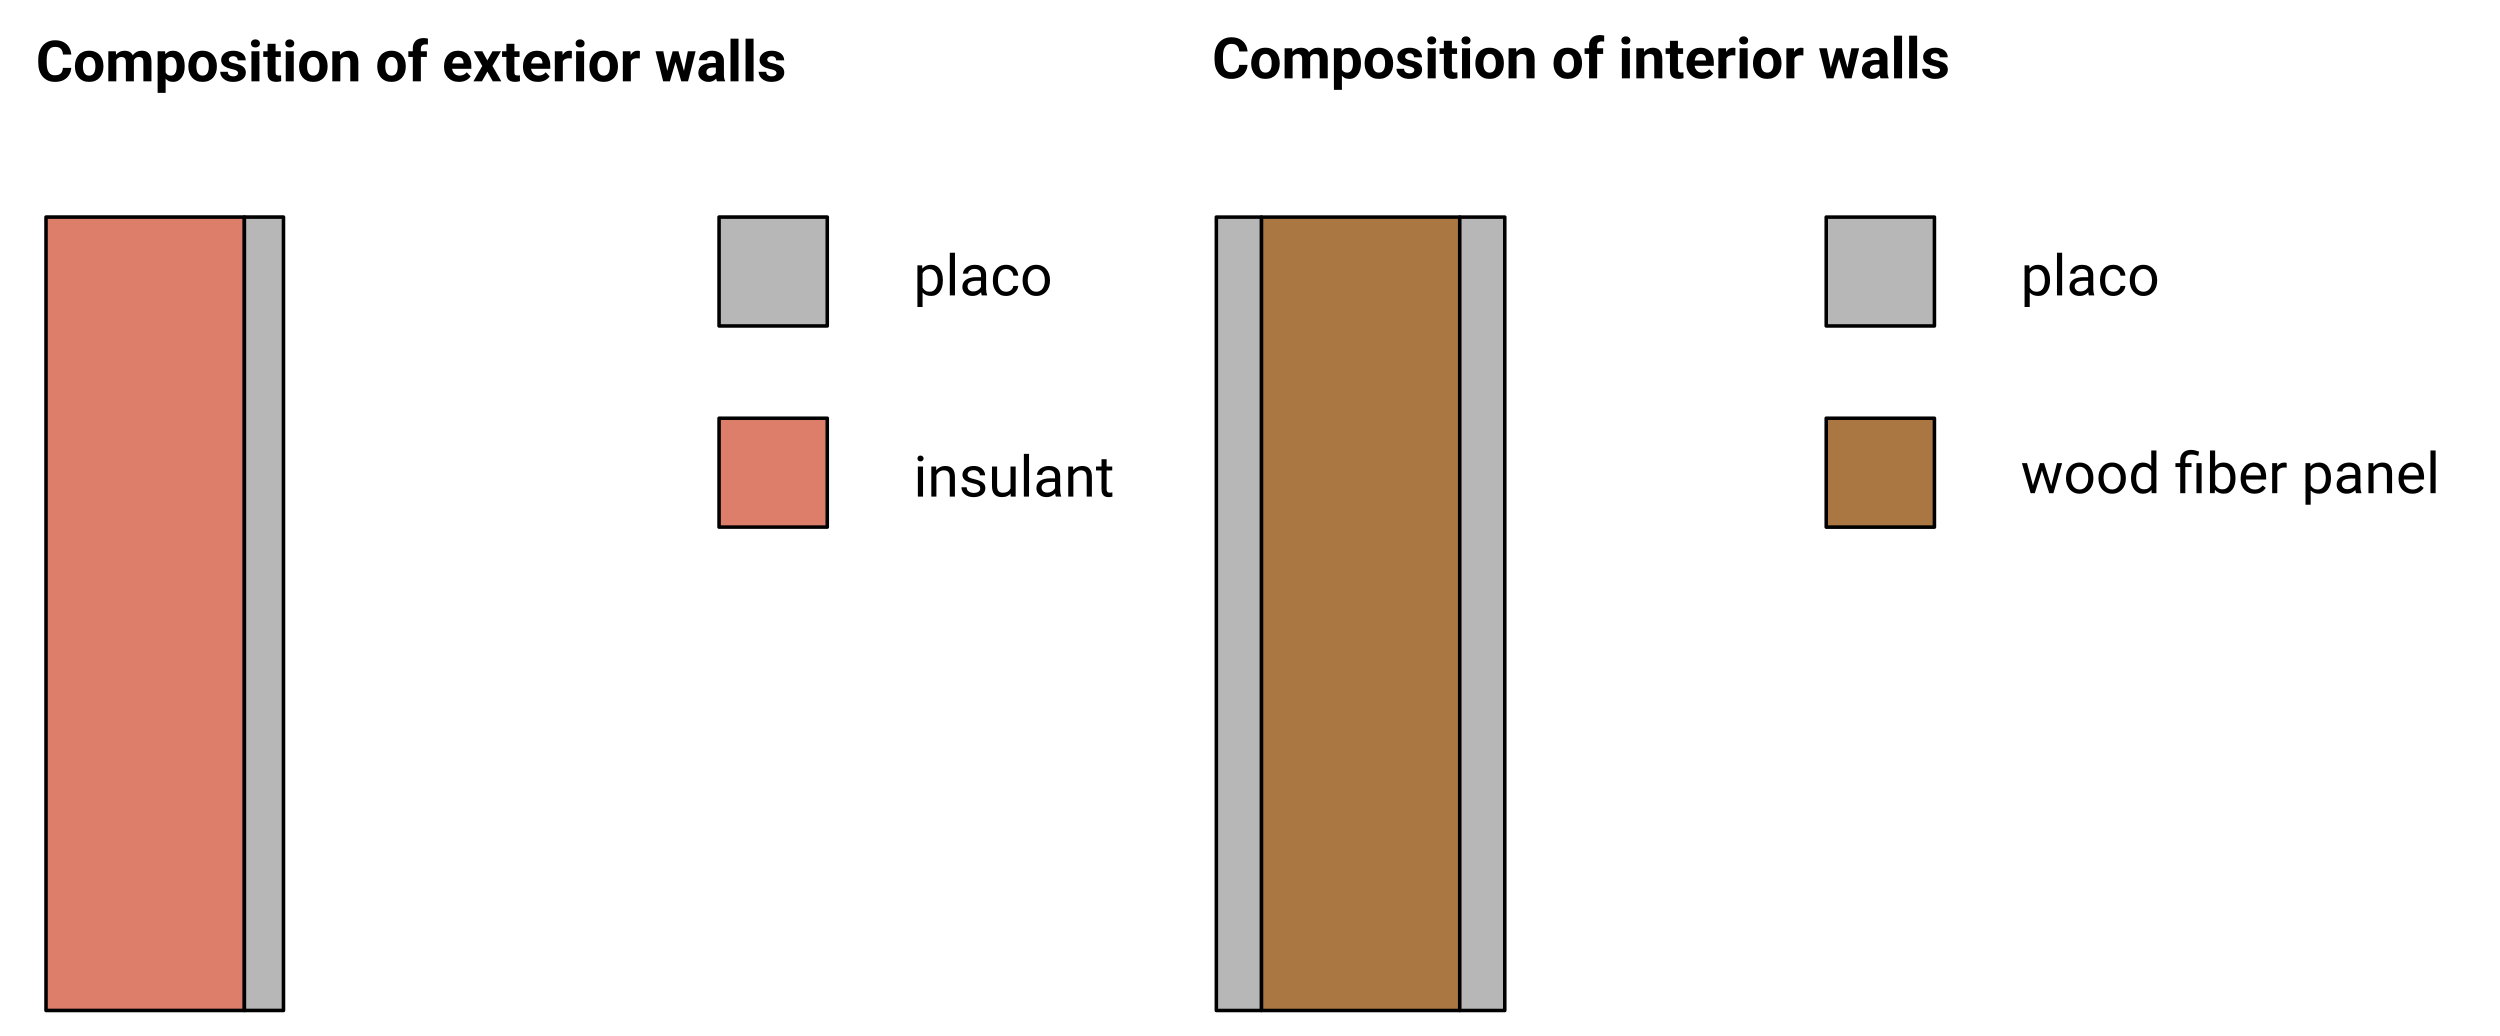 <svg version="1.1" viewBox="0.0 0.0 702.942 291.176" fill="none" stroke="none" stroke-linecap="square" stroke-miterlimit="10" xmlns:xlink="http://www.w3.org/1999/xlink" xmlns="http://www.w3.org/2000/svg"><clipPath id="p.0"><path d="m0 0l702.942 0l0 291.176l-702.942 0l0 -291.176z" clip-rule="nonzero"/></clipPath><g clip-path="url(#p.0)"><path fill="#000000" fill-opacity="0.0" d="m0 0l702.942 0l0 291.176l-702.942 0z" fill-rule="evenodd"/><path fill="#aa7742" d="m354.667 61.037l55.78 0l0 223.087l-55.78 0z" fill-rule="evenodd"/><path stroke="#000000" stroke-width="1.0" stroke-linejoin="round" stroke-linecap="butt" d="m354.667 61.037l55.78 0l0 223.087l-55.78 0z" fill-rule="evenodd"/><path fill="#b7b7b7" d="m342.008 61.037l12.661 0l0 223.087l-12.661 0z" fill-rule="evenodd"/><path stroke="#000000" stroke-width="1.0" stroke-linejoin="round" stroke-linecap="butt" d="m342.008 61.037l12.661 0l0 223.087l-12.661 0z" fill-rule="evenodd"/><path fill="#b7b7b7" d="m410.446 61.037l12.661 0l0 223.087l-12.661 0z" fill-rule="evenodd"/><path stroke="#000000" stroke-width="1.0" stroke-linejoin="round" stroke-linecap="butt" d="m410.446 61.037l12.661 0l0 223.087l-12.661 0z" fill-rule="evenodd"/><path fill="#b7b7b7" d="m513.491 61.037l30.425 0l0 30.614l-30.425 0z" fill-rule="evenodd"/><path stroke="#000000" stroke-width="1.0" stroke-linejoin="round" stroke-linecap="butt" d="m513.491 61.037l30.425 0l0 30.614l-30.425 0z" fill-rule="evenodd"/><path fill="#aa7742" d="m513.491 117.601l30.425 0l0 30.614l-30.425 0z" fill-rule="evenodd"/><path stroke="#000000" stroke-width="1.0" stroke-linejoin="round" stroke-linecap="butt" d="m513.491 117.601l30.425 0l0 30.614l-30.425 0z" fill-rule="evenodd"/><path fill="#000000" fill-opacity="0.0" d="m559.168 117.601l174.079 0l0 30.614l-174.079 0z" fill-rule="evenodd"/><path fill="#000000" d="m571.418 137.168l2.172 -6.953l0.953 0l-0.188 1.375l-2.219 7.078l-0.922 0l0.203 -1.5zm-1.469 -6.953l1.859 7.031l0.125 1.422l-0.969 0l-2.453 -8.453l1.438 0zm6.672 6.969l1.766 -6.969l1.438 0l-2.453 8.453l-0.969 0l0.219 -1.484zm-1.875 -6.969l2.125 6.828l0.25 1.625l-0.922 0l-2.281 -7.094l-0.188 -1.359l1.016 0zm6.164 4.312l0 -0.172q0 -0.922 0.266 -1.703q0.266 -0.781 0.766 -1.359q0.5 -0.594 1.203 -0.906q0.719 -0.328 1.609 -0.328q0.891 0 1.594 0.328q0.719 0.312 1.219 0.906q0.516 0.578 0.781 1.359q0.266 0.781 0.266 1.703l0 0.172q0 0.922 -0.266 1.703q-0.266 0.781 -0.781 1.359q-0.5 0.578 -1.203 0.906q-0.703 0.328 -1.594 0.328q-0.891 0 -1.609 -0.328q-0.703 -0.328 -1.219 -0.906q-0.5 -0.578 -0.766 -1.359q-0.266 -0.781 -0.266 -1.703zm1.453 -0.172l0 0.172q0 0.641 0.141 1.203q0.156 0.547 0.453 0.984q0.297 0.422 0.75 0.672q0.453 0.25 1.062 0.25q0.594 0 1.031 -0.25q0.453 -0.25 0.75 -0.672q0.297 -0.438 0.453 -0.984q0.156 -0.562 0.156 -1.203l0 -0.172q0 -0.625 -0.156 -1.188q-0.156 -0.562 -0.453 -0.984q-0.297 -0.438 -0.75 -0.688q-0.453 -0.25 -1.047 -0.25q-0.594 0 -1.047 0.25q-0.453 0.25 -0.75 0.688q-0.297 0.422 -0.453 0.984q-0.141 0.562 -0.141 1.188zm7.672 0.172l0 -0.172q0 -0.922 0.266 -1.703q0.266 -0.781 0.766 -1.359q0.5 -0.594 1.203 -0.906q0.719 -0.328 1.609 -0.328q0.891 0 1.594 0.328q0.719 0.312 1.219 0.906q0.516 0.578 0.781 1.359q0.266 0.781 0.266 1.703l0 0.172q0 0.922 -0.266 1.703q-0.266 0.781 -0.781 1.359q-0.5 0.578 -1.203 0.906q-0.703 0.328 -1.594 0.328q-0.891 0 -1.609 -0.328q-0.703 -0.328 -1.219 -0.906q-0.5 -0.578 -0.766 -1.359q-0.266 -0.781 -0.266 -1.703zm1.453 -0.172l0 0.172q0 0.641 0.141 1.203q0.156 0.547 0.453 0.984q0.297 0.422 0.75 0.672q0.453 0.25 1.062 0.25q0.594 0 1.031 -0.25q0.453 -0.25 0.75 -0.672q0.297 -0.438 0.453 -0.984q0.156 -0.562 0.156 -1.203l0 -0.172q0 -0.625 -0.156 -1.188q-0.156 -0.562 -0.453 -0.984q-0.297 -0.438 -0.75 -0.688q-0.453 -0.25 -1.047 -0.25q-0.594 0 -1.047 0.25q-0.453 0.25 -0.75 0.688q-0.297 0.422 -0.453 0.984q-0.141 0.562 -0.141 1.188zm13.391 2.672l0 -10.359l1.453 0l0 12.0l-1.328 0l-0.125 -1.641zm-5.688 -2.5l0 -0.156q0 -0.969 0.234 -1.766q0.234 -0.797 0.672 -1.359q0.453 -0.578 1.062 -0.875q0.609 -0.312 1.375 -0.312q0.797 0 1.391 0.281q0.594 0.266 1.016 0.797q0.422 0.531 0.656 1.281q0.25 0.734 0.344 1.672l0 0.719q-0.094 0.922 -0.344 1.672q-0.234 0.734 -0.656 1.266q-0.422 0.516 -1.031 0.797q-0.594 0.281 -1.391 0.281q-0.75 0 -1.359 -0.312q-0.609 -0.328 -1.062 -0.906q-0.438 -0.578 -0.672 -1.359q-0.234 -0.797 -0.234 -1.719zm1.453 -0.156l0 0.156q0 0.641 0.125 1.203q0.125 0.547 0.391 0.969q0.281 0.422 0.703 0.656q0.422 0.234 1.016 0.234q0.719 0 1.172 -0.297q0.469 -0.312 0.75 -0.812q0.281 -0.5 0.438 -1.078l0 -1.891q-0.094 -0.422 -0.266 -0.828q-0.172 -0.406 -0.453 -0.719q-0.281 -0.312 -0.688 -0.5q-0.391 -0.188 -0.938 -0.188q-0.594 0 -1.031 0.25q-0.422 0.234 -0.703 0.672q-0.266 0.422 -0.391 0.984q-0.125 0.547 -0.125 1.188zm13.82 4.297l-1.438 0l0 -9.188q0 -0.969 0.375 -1.625q0.375 -0.672 1.062 -1.016q0.703 -0.344 1.656 -0.344q0.562 0 1.094 0.141q0.547 0.141 1.109 0.344l-0.234 1.219q-0.359 -0.141 -0.844 -0.266q-0.469 -0.141 -1.031 -0.141q-0.922 0 -1.344 0.422q-0.406 0.422 -0.406 1.266l0 9.188zm1.734 -8.453l0 1.109l-4.516 0l0 -1.109l4.516 0zm2.844 0l0 8.453l-1.453 0l0 -8.453l1.453 0zm2.352 -3.547l1.453 0l0 10.359l-0.125 1.641l-1.328 0l0 -12.0zm7.172 7.703l0 0.156q0 0.922 -0.219 1.719q-0.219 0.781 -0.641 1.359q-0.422 0.578 -1.031 0.906q-0.609 0.312 -1.406 0.312q-0.797 0 -1.406 -0.281q-0.609 -0.281 -1.031 -0.797q-0.406 -0.531 -0.656 -1.266q-0.234 -0.75 -0.328 -1.672l0 -0.719q0.094 -0.938 0.328 -1.672q0.25 -0.75 0.656 -1.281q0.422 -0.531 1.016 -0.797q0.609 -0.281 1.406 -0.281q0.797 0 1.406 0.312q0.625 0.297 1.047 0.875q0.422 0.562 0.641 1.359q0.219 0.797 0.219 1.766zm-1.453 0.156l0 -0.156q0 -0.641 -0.125 -1.188q-0.109 -0.562 -0.375 -0.984q-0.25 -0.438 -0.672 -0.672q-0.422 -0.25 -1.047 -0.25q-0.547 0 -0.953 0.188q-0.391 0.188 -0.672 0.5q-0.281 0.312 -0.469 0.719q-0.172 0.406 -0.25 0.828l0 1.891q0.125 0.547 0.406 1.047q0.281 0.5 0.766 0.828q0.484 0.312 1.188 0.312q0.594 0 1.0 -0.234q0.422 -0.234 0.688 -0.656q0.266 -0.422 0.391 -0.969q0.125 -0.562 0.125 -1.203zm6.781 4.297q-0.875 0 -1.594 -0.297q-0.719 -0.312 -1.234 -0.859q-0.5 -0.547 -0.781 -1.297q-0.266 -0.75 -0.266 -1.641l0 -0.328q0 -1.031 0.297 -1.828q0.312 -0.812 0.828 -1.375q0.531 -0.562 1.188 -0.844q0.672 -0.297 1.375 -0.297q0.906 0 1.562 0.312q0.672 0.312 1.094 0.875q0.422 0.547 0.625 1.312q0.203 0.75 0.203 1.641l0 0.641l-6.312 0l0 -1.172l4.859 0l0 -0.109q-0.031 -0.562 -0.234 -1.094q-0.188 -0.531 -0.625 -0.875q-0.422 -0.344 -1.172 -0.344q-0.484 0 -0.906 0.203q-0.406 0.203 -0.703 0.609q-0.297 0.406 -0.469 1.0q-0.156 0.578 -0.156 1.344l0 0.328q0 0.609 0.156 1.141q0.172 0.516 0.5 0.922q0.328 0.391 0.781 0.625q0.469 0.219 1.062 0.219q0.766 0 1.297 -0.312q0.531 -0.312 0.938 -0.828l0.875 0.688q-0.281 0.422 -0.703 0.797q-0.422 0.375 -1.031 0.609q-0.609 0.234 -1.453 0.234zm6.422 -7.281l0 7.125l-1.438 0l0 -8.453l1.406 0l0.031 1.328zm2.641 -1.375l0 1.344q-0.188 -0.047 -0.344 -0.047q-0.156 -0.016 -0.359 -0.016q-0.5 0 -0.891 0.156q-0.375 0.156 -0.641 0.438q-0.266 0.281 -0.422 0.672q-0.156 0.375 -0.203 0.844l-0.406 0.234q0 -0.766 0.156 -1.438q0.156 -0.672 0.469 -1.188q0.328 -0.531 0.812 -0.812q0.5 -0.297 1.188 -0.297q0.156 0 0.359 0.031q0.203 0.031 0.281 0.078zm6.75 1.672l0 10.078l-1.453 0l0 -11.703l1.328 0l0.125 1.625zm5.703 2.531l0 0.156q0 0.922 -0.219 1.719q-0.219 0.781 -0.641 1.359q-0.422 0.578 -1.031 0.906q-0.609 0.312 -1.391 0.312q-0.812 0 -1.438 -0.266q-0.609 -0.266 -1.047 -0.766q-0.422 -0.516 -0.672 -1.219q-0.25 -0.719 -0.344 -1.609l0 -0.875q0.094 -0.938 0.344 -1.672q0.266 -0.75 0.688 -1.281q0.422 -0.531 1.031 -0.797q0.609 -0.281 1.406 -0.281q0.797 0 1.406 0.312q0.625 0.297 1.047 0.875q0.422 0.562 0.641 1.359q0.219 0.797 0.219 1.766zm-1.453 0.156l0 -0.156q0 -0.641 -0.141 -1.188q-0.125 -0.562 -0.406 -0.984q-0.281 -0.438 -0.719 -0.672q-0.422 -0.25 -1.016 -0.25q-0.547 0 -0.953 0.188q-0.391 0.188 -0.672 0.5q-0.281 0.312 -0.469 0.719q-0.172 0.406 -0.25 0.828l0 2.031q0.156 0.547 0.438 1.031q0.281 0.469 0.75 0.766q0.469 0.297 1.172 0.297q0.594 0 1.016 -0.25q0.422 -0.25 0.703 -0.672q0.281 -0.438 0.406 -0.984q0.141 -0.562 0.141 -1.203zm8.281 2.688l0 -4.344q0 -0.5 -0.203 -0.875q-0.203 -0.375 -0.609 -0.578q-0.391 -0.203 -0.969 -0.203q-0.547 0 -0.969 0.188q-0.406 0.188 -0.641 0.5q-0.219 0.297 -0.219 0.656l-1.453 0q0 -0.453 0.234 -0.891q0.234 -0.453 0.672 -0.812q0.453 -0.375 1.062 -0.578q0.625 -0.219 1.391 -0.219q0.922 0 1.625 0.312q0.719 0.312 1.109 0.938q0.406 0.625 0.406 1.578l0 3.938q0 0.422 0.078 0.906q0.078 0.469 0.219 0.812l0 0.125l-1.5 0q-0.109 -0.25 -0.172 -0.672q-0.062 -0.422 -0.062 -0.781zm0.25 -3.672l0.016 1.016l-1.469 0q-0.609 0 -1.094 0.094q-0.484 0.094 -0.812 0.297q-0.328 0.188 -0.5 0.484q-0.172 0.297 -0.172 0.688q0 0.391 0.172 0.719q0.188 0.328 0.547 0.531q0.359 0.188 0.891 0.188q0.672 0 1.172 -0.281q0.516 -0.281 0.812 -0.688q0.297 -0.406 0.328 -0.797l0.609 0.703q-0.047 0.328 -0.297 0.734q-0.234 0.391 -0.641 0.75q-0.406 0.359 -0.953 0.609q-0.547 0.234 -1.234 0.234q-0.859 0 -1.516 -0.328q-0.641 -0.344 -1.0 -0.906q-0.344 -0.578 -0.344 -1.281q0 -0.672 0.266 -1.188q0.266 -0.531 0.766 -0.875q0.5 -0.344 1.203 -0.516q0.703 -0.188 1.562 -0.188l1.688 0zm4.906 -1.531l0 6.656l-1.438 0l0 -8.453l1.359 0l0.078 1.797zm-0.344 2.109l-0.594 -0.031q0 -0.859 0.25 -1.594q0.25 -0.75 0.703 -1.297q0.453 -0.547 1.078 -0.844q0.641 -0.297 1.406 -0.297q0.625 0 1.125 0.172q0.5 0.156 0.844 0.531q0.359 0.359 0.547 0.953q0.188 0.578 0.188 1.406l0 5.547l-1.453 0l0 -5.562q0 -0.656 -0.203 -1.062q-0.188 -0.406 -0.562 -0.578q-0.375 -0.188 -0.922 -0.188q-0.531 0 -0.984 0.234q-0.438 0.219 -0.75 0.625q-0.312 0.391 -0.5 0.906q-0.172 0.5 -0.172 1.078zm11.242 4.703q-0.875 0 -1.594 -0.297q-0.719 -0.312 -1.234 -0.859q-0.5 -0.547 -0.781 -1.297q-0.266 -0.75 -0.266 -1.641l0 -0.328q0 -1.031 0.297 -1.828q0.312 -0.812 0.828 -1.375q0.531 -0.562 1.188 -0.844q0.672 -0.297 1.375 -0.297q0.906 0 1.562 0.312q0.672 0.312 1.094 0.875q0.422 0.547 0.625 1.312q0.203 0.75 0.203 1.641l0 0.641l-6.312 0l0 -1.172l4.859 0l0 -0.109q-0.031 -0.562 -0.234 -1.094q-0.188 -0.531 -0.625 -0.875q-0.422 -0.344 -1.172 -0.344q-0.484 0 -0.906 0.203q-0.406 0.203 -0.703 0.609q-0.297 0.406 -0.469 1.0q-0.156 0.578 -0.156 1.344l0 0.328q0 0.609 0.156 1.141q0.172 0.516 0.5 0.922q0.328 0.391 0.781 0.625q0.469 0.219 1.062 0.219q0.766 0 1.297 -0.312q0.531 -0.312 0.938 -0.828l0.875 0.688q-0.281 0.422 -0.703 0.797q-0.422 0.375 -1.031 0.609q-0.609 0.234 -1.453 0.234zm6.547 -12.156l0 12.0l-1.453 0l0 -12.0l1.453 0z" fill-rule="nonzero"/><path fill="#000000" fill-opacity="0.0" d="m559.168 61.037l64.22 0l0 30.614l-64.22 0z" fill-rule="evenodd"/><path fill="#000000" d="m570.715 76.236l0 10.078l-1.453 0l0 -11.703l1.328 0l0.125 1.625zm5.703 2.531l0 0.156q0 0.922 -0.219 1.719q-0.219 0.781 -0.641 1.359q-0.422 0.578 -1.031 0.906q-0.609 0.312 -1.391 0.312q-0.812 0 -1.438 -0.266q-0.609 -0.266 -1.047 -0.766q-0.422 -0.516 -0.672 -1.219q-0.25 -0.719 -0.344 -1.609l0 -0.875q0.094 -0.938 0.344 -1.672q0.266 -0.75 0.688 -1.281q0.422 -0.531 1.031 -0.797q0.609 -0.281 1.406 -0.281q0.797 0 1.406 0.312q0.625 0.297 1.047 0.875q0.422 0.562 0.641 1.359q0.219 0.797 0.219 1.766zm-1.453 0.156l0 -0.156q0 -0.641 -0.141 -1.188q-0.125 -0.562 -0.406 -0.984q-0.281 -0.438 -0.719 -0.672q-0.422 -0.25 -1.016 -0.25q-0.547 0 -0.953 0.188q-0.391 0.188 -0.672 0.5q-0.281 0.312 -0.469 0.719q-0.172 0.406 -0.25 0.828l0 2.031q0.156 0.547 0.438 1.031q0.281 0.469 0.75 0.766q0.469 0.297 1.172 0.297q0.594 0 1.016 -0.25q0.422 -0.25 0.703 -0.672q0.281 -0.438 0.406 -0.984q0.141 -0.562 0.141 -1.203zm4.859 -7.859l0 12.0l-1.453 0l0 -12.0l1.453 0zm7.312 10.547l0 -4.344q0 -0.5 -0.203 -0.875q-0.203 -0.375 -0.609 -0.578q-0.391 -0.203 -0.969 -0.203q-0.547 0 -0.969 0.188q-0.406 0.188 -0.641 0.5q-0.219 0.297 -0.219 0.656l-1.453 0q0 -0.453 0.234 -0.891q0.234 -0.453 0.672 -0.812q0.453 -0.375 1.062 -0.578q0.625 -0.219 1.391 -0.219q0.922 0 1.625 0.312q0.719 0.312 1.109 0.938q0.406 0.625 0.406 1.578l0 3.938q0 0.422 0.078 0.906q0.078 0.469 0.219 0.812l0 0.125l-1.5 0q-0.109 -0.25 -0.172 -0.672q-0.062 -0.422 -0.062 -0.781zm0.25 -3.672l0.016 1.016l-1.469 0q-0.609 0 -1.094 0.094q-0.484 0.094 -0.812 0.297q-0.328 0.188 -0.5 0.484q-0.172 0.297 -0.172 0.688q0 0.391 0.172 0.719q0.188 0.328 0.547 0.531q0.359 0.188 0.891 0.188q0.672 0 1.172 -0.281q0.516 -0.281 0.812 -0.688q0.297 -0.406 0.328 -0.797l0.609 0.703q-0.047 0.328 -0.297 0.734q-0.234 0.391 -0.641 0.75q-0.406 0.359 -0.953 0.609q-0.547 0.234 -1.234 0.234q-0.859 0 -1.516 -0.328q-0.641 -0.344 -1.0 -0.906q-0.344 -0.578 -0.344 -1.281q0 -0.672 0.266 -1.188q0.266 -0.531 0.766 -0.875q0.5 -0.344 1.203 -0.516q0.703 -0.188 1.562 -0.188l1.688 0zm6.844 4.094q0.516 0 0.953 -0.203q0.438 -0.219 0.719 -0.594q0.281 -0.375 0.328 -0.844l1.375 0q-0.047 0.75 -0.516 1.391q-0.453 0.641 -1.203 1.047q-0.75 0.391 -1.656 0.391q-0.953 0 -1.656 -0.328q-0.703 -0.344 -1.172 -0.922q-0.469 -0.594 -0.703 -1.359q-0.219 -0.766 -0.219 -1.609l0 -0.328q0 -0.859 0.219 -1.609q0.234 -0.766 0.703 -1.344q0.469 -0.594 1.172 -0.922q0.703 -0.344 1.656 -0.344q1.0 0 1.734 0.406q0.75 0.391 1.172 1.094q0.422 0.688 0.469 1.562l-1.375 0q-0.047 -0.531 -0.297 -0.953q-0.25 -0.422 -0.688 -0.672q-0.438 -0.25 -1.016 -0.25q-0.656 0 -1.109 0.266q-0.453 0.25 -0.719 0.703q-0.25 0.438 -0.375 0.969q-0.109 0.531 -0.109 1.094l0 0.328q0 0.547 0.109 1.094q0.109 0.531 0.375 0.969q0.266 0.438 0.703 0.703q0.453 0.266 1.125 0.266zm4.609 -3.109l0 -0.172q0 -0.922 0.266 -1.703q0.266 -0.781 0.766 -1.359q0.5 -0.594 1.203 -0.906q0.719 -0.328 1.609 -0.328q0.891 0 1.594 0.328q0.719 0.312 1.219 0.906q0.516 0.578 0.781 1.359q0.266 0.781 0.266 1.703l0 0.172q0 0.922 -0.266 1.703q-0.266 0.781 -0.781 1.359q-0.5 0.578 -1.203 0.906q-0.703 0.328 -1.594 0.328q-0.891 0 -1.609 -0.328q-0.703 -0.328 -1.219 -0.906q-0.5 -0.578 -0.766 -1.359q-0.266 -0.781 -0.266 -1.703zm1.453 -0.172l0 0.172q0 0.641 0.141 1.203q0.156 0.547 0.453 0.984q0.297 0.422 0.75 0.672q0.453 0.25 1.062 0.25q0.594 0 1.031 -0.25q0.453 -0.25 0.75 -0.672q0.297 -0.438 0.453 -0.984q0.156 -0.562 0.156 -1.203l0 -0.172q0 -0.625 -0.156 -1.188q-0.156 -0.562 -0.453 -0.984q-0.297 -0.438 -0.75 -0.688q-0.453 -0.25 -1.047 -0.25q-0.594 0 -1.047 0.25q-0.453 0.25 -0.75 0.688q-0.297 0.422 -0.453 0.984q-0.141 0.562 -0.141 1.188z" fill-rule="nonzero"/><path fill="#000000" fill-opacity="0.0" d="m331.824 0l306.772 0l0 30.614l-306.772 0z" fill-rule="evenodd"/><path fill="#000000" d="m348.434 18.246l2.344 0q-0.078 1.156 -0.641 2.047q-0.547 0.891 -1.547 1.391q-1.0 0.5 -2.391 0.5q-1.094 0 -1.969 -0.375q-0.859 -0.391 -1.484 -1.094q-0.609 -0.719 -0.938 -1.719q-0.312 -1.016 -0.312 -2.266l0 -0.781q0 -1.25 0.328 -2.266q0.344 -1.016 0.953 -1.719q0.625 -0.719 1.484 -1.094q0.875 -0.391 1.953 -0.391q1.422 0 2.391 0.516q0.984 0.516 1.531 1.422q0.547 0.906 0.656 2.062l-2.344 0q-0.047 -0.688 -0.281 -1.156q-0.234 -0.484 -0.703 -0.734q-0.469 -0.25 -1.25 -0.25q-0.594 0 -1.031 0.219q-0.438 0.219 -0.734 0.672q-0.297 0.438 -0.438 1.125q-0.141 0.672 -0.141 1.578l0 0.797q0 0.891 0.125 1.562q0.141 0.656 0.406 1.125q0.281 0.453 0.719 0.688q0.453 0.219 1.078 0.219q0.734 0 1.203 -0.234q0.484 -0.234 0.734 -0.688q0.25 -0.469 0.297 -1.156zm3.375 -0.359l0 -0.172q0 -0.922 0.266 -1.703q0.266 -0.797 0.766 -1.375q0.516 -0.578 1.25 -0.891q0.75 -0.328 1.719 -0.328q0.953 0 1.703 0.328q0.75 0.312 1.266 0.891q0.516 0.578 0.781 1.375q0.266 0.781 0.266 1.703l0 0.172q0 0.922 -0.266 1.703q-0.266 0.781 -0.781 1.375q-0.516 0.578 -1.266 0.906q-0.734 0.312 -1.688 0.312q-0.969 0 -1.719 -0.312q-0.734 -0.328 -1.25 -0.906q-0.516 -0.594 -0.781 -1.375q-0.266 -0.781 -0.266 -1.703zm2.25 -0.172l0 0.172q0 0.531 0.094 1.0q0.094 0.453 0.297 0.797q0.219 0.344 0.547 0.547q0.344 0.188 0.828 0.188q0.469 0 0.797 -0.188q0.344 -0.203 0.547 -0.547q0.203 -0.344 0.297 -0.797q0.094 -0.469 0.094 -1.0l0 -0.172q0 -0.516 -0.094 -0.969q-0.094 -0.453 -0.312 -0.812q-0.203 -0.359 -0.547 -0.562q-0.328 -0.203 -0.797 -0.203q-0.484 0 -0.812 0.203q-0.328 0.203 -0.547 0.562q-0.203 0.359 -0.297 0.812q-0.094 0.453 -0.094 0.969zm9.391 -2.391l0 6.703l-2.25 0l0 -8.453l2.109 0l0.141 1.75zm-0.312 2.172l-0.625 0q0 -0.875 0.219 -1.625q0.219 -0.75 0.625 -1.297q0.422 -0.547 1.031 -0.844q0.625 -0.312 1.438 -0.312q0.562 0 1.031 0.172q0.469 0.156 0.812 0.516q0.344 0.359 0.531 0.922q0.188 0.562 0.188 1.359l0 5.641l-2.25 0l0 -5.391q0 -0.578 -0.156 -0.891q-0.156 -0.312 -0.453 -0.438q-0.281 -0.125 -0.672 -0.125q-0.438 0 -0.766 0.188q-0.328 0.172 -0.547 0.484q-0.203 0.312 -0.312 0.734q-0.094 0.422 -0.094 0.906zm5.031 -0.25l-0.797 0.094q0 -0.828 0.203 -1.531q0.203 -0.719 0.609 -1.25q0.422 -0.547 1.031 -0.844q0.609 -0.297 1.406 -0.297q0.609 0 1.109 0.172q0.5 0.172 0.844 0.562q0.359 0.375 0.547 0.984q0.203 0.609 0.203 1.484l0 5.406l-2.266 0l0 -5.406q0 -0.578 -0.156 -0.891q-0.141 -0.312 -0.438 -0.422q-0.281 -0.125 -0.672 -0.125q-0.406 0 -0.719 0.156q-0.297 0.156 -0.5 0.438q-0.203 0.281 -0.312 0.656q-0.094 0.375 -0.094 0.812zm9.141 -2.047l0 10.078l-2.25 0l0 -11.703l2.094 0l0.156 1.625zm5.359 2.5l0 0.172q0 0.922 -0.219 1.719q-0.219 0.781 -0.641 1.359q-0.406 0.578 -1.016 0.906q-0.609 0.328 -1.406 0.328q-0.781 0 -1.359 -0.312q-0.562 -0.312 -0.953 -0.875q-0.375 -0.578 -0.609 -1.328q-0.234 -0.75 -0.359 -1.609l0 -0.422q0.125 -0.922 0.359 -1.688q0.234 -0.781 0.609 -1.344q0.391 -0.562 0.953 -0.875q0.578 -0.312 1.344 -0.312q0.797 0 1.406 0.312q0.625 0.297 1.031 0.875q0.422 0.562 0.641 1.359q0.219 0.781 0.219 1.734zm-2.25 0.172l0 -0.172q0 -0.531 -0.094 -0.984q-0.094 -0.469 -0.297 -0.812q-0.188 -0.344 -0.5 -0.531q-0.297 -0.188 -0.734 -0.188q-0.469 0 -0.797 0.156q-0.312 0.141 -0.516 0.422q-0.203 0.281 -0.312 0.672q-0.094 0.391 -0.125 0.875l0 1.094q0.047 0.578 0.219 1.031q0.188 0.453 0.562 0.719q0.375 0.266 0.984 0.266q0.438 0 0.734 -0.188q0.312 -0.203 0.5 -0.547q0.203 -0.359 0.281 -0.812q0.094 -0.469 0.094 -1.0zm3.281 0.016l0 -0.172q0 -0.922 0.266 -1.703q0.266 -0.797 0.766 -1.375q0.516 -0.578 1.25 -0.891q0.75 -0.328 1.719 -0.328q0.953 0 1.703 0.328q0.75 0.312 1.266 0.891q0.516 0.578 0.781 1.375q0.266 0.781 0.266 1.703l0 0.172q0 0.922 -0.266 1.703q-0.266 0.781 -0.781 1.375q-0.516 0.578 -1.266 0.906q-0.734 0.312 -1.688 0.312q-0.969 0 -1.719 -0.312q-0.734 -0.328 -1.25 -0.906q-0.516 -0.594 -0.781 -1.375q-0.266 -0.781 -0.266 -1.703zm2.25 -0.172l0 0.172q0 0.531 0.094 1.0q0.094 0.453 0.297 0.797q0.219 0.344 0.547 0.547q0.344 0.188 0.828 0.188q0.469 0 0.797 -0.188q0.344 -0.203 0.547 -0.547q0.203 -0.344 0.297 -0.797q0.094 -0.469 0.094 -1.0l0 -0.172q0 -0.516 -0.094 -0.969q-0.094 -0.453 -0.312 -0.812q-0.203 -0.359 -0.547 -0.562q-0.328 -0.203 -0.797 -0.203q-0.484 0 -0.812 0.203q-0.328 0.203 -0.547 0.562q-0.203 0.359 -0.297 0.812q-0.094 0.453 -0.094 0.969zm11.719 1.969q0 -0.234 -0.141 -0.422q-0.141 -0.203 -0.531 -0.375q-0.375 -0.172 -1.078 -0.312q-0.641 -0.141 -1.203 -0.344q-0.547 -0.219 -0.953 -0.516q-0.391 -0.312 -0.625 -0.734q-0.219 -0.422 -0.219 -0.953q0 -0.531 0.219 -1.0q0.234 -0.469 0.672 -0.828q0.438 -0.375 1.062 -0.578q0.625 -0.203 1.422 -0.203q1.094 0 1.891 0.359q0.797 0.344 1.219 0.953q0.422 0.609 0.422 1.391l-2.25 0q0 -0.328 -0.141 -0.578q-0.125 -0.266 -0.422 -0.422q-0.281 -0.156 -0.734 -0.156q-0.375 0 -0.656 0.141q-0.266 0.125 -0.406 0.344q-0.141 0.203 -0.141 0.469q0 0.188 0.078 0.344q0.078 0.156 0.266 0.281q0.188 0.125 0.484 0.234q0.312 0.094 0.75 0.188q0.922 0.188 1.641 0.484q0.719 0.297 1.141 0.812q0.422 0.516 0.422 1.344q0 0.562 -0.25 1.031q-0.25 0.469 -0.719 0.812q-0.469 0.344 -1.125 0.547q-0.656 0.188 -1.469 0.188q-1.172 0 -2.0 -0.422q-0.812 -0.422 -1.234 -1.078q-0.406 -0.656 -0.406 -1.344l2.125 0q0.016 0.469 0.234 0.75q0.234 0.281 0.578 0.406q0.344 0.125 0.75 0.125q0.438 0 0.719 -0.125q0.297 -0.125 0.453 -0.328q0.156 -0.203 0.156 -0.484zm6.016 -6.109l0 8.453l-2.25 0l0 -8.453l2.25 0zm-2.391 -2.203q0 -0.5 0.344 -0.812q0.344 -0.328 0.922 -0.328q0.562 0 0.906 0.328q0.359 0.312 0.359 0.812q0 0.484 -0.359 0.812q-0.344 0.312 -0.906 0.312q-0.578 0 -0.922 -0.312q-0.344 -0.328 -0.344 -0.812zm8.391 2.203l0 1.594l-4.922 0l0 -1.594l4.922 0zm-3.703 -2.094l2.25 0l0 8.0q0 0.359 0.094 0.562q0.109 0.188 0.297 0.266q0.203 0.078 0.5 0.078q0.203 0 0.375 -0.016q0.172 -0.031 0.281 -0.047l0.016 1.656q-0.297 0.094 -0.641 0.141q-0.328 0.062 -0.734 0.062q-0.734 0 -1.297 -0.25q-0.547 -0.25 -0.844 -0.797q-0.297 -0.547 -0.297 -1.438l0 -8.219zm7.352 2.094l0 8.453l-2.25 0l0 -8.453l2.25 0zm-2.391 -2.203q0 -0.5 0.344 -0.812q0.344 -0.328 0.922 -0.328q0.562 0 0.906 0.328q0.359 0.312 0.359 0.812q0 0.484 -0.359 0.812q-0.344 0.312 -0.906 0.312q-0.578 0 -0.922 -0.312q-0.344 -0.328 -0.344 -0.812zm3.891 6.516l0 -0.172q0 -0.922 0.266 -1.703q0.266 -0.797 0.766 -1.375q0.516 -0.578 1.25 -0.891q0.75 -0.328 1.719 -0.328q0.953 0 1.703 0.328q0.75 0.312 1.266 0.891q0.516 0.578 0.781 1.375q0.266 0.781 0.266 1.703l0 0.172q0 0.922 -0.266 1.703q-0.266 0.781 -0.781 1.375q-0.516 0.578 -1.266 0.906q-0.734 0.312 -1.688 0.312q-0.969 0 -1.719 -0.312q-0.734 -0.328 -1.25 -0.906q-0.516 -0.594 -0.781 -1.375q-0.266 -0.781 -0.266 -1.703zm2.25 -0.172l0 0.172q0 0.531 0.094 1.0q0.094 0.453 0.297 0.797q0.219 0.344 0.547 0.547q0.344 0.188 0.828 0.188q0.469 0 0.797 -0.188q0.344 -0.203 0.547 -0.547q0.203 -0.344 0.297 -0.797q0.094 -0.469 0.094 -1.0l0 -0.172q0 -0.516 -0.094 -0.969q-0.094 -0.453 -0.312 -0.812q-0.203 -0.359 -0.547 -0.562q-0.328 -0.203 -0.797 -0.203q-0.484 0 -0.812 0.203q-0.328 0.203 -0.547 0.562q-0.203 0.359 -0.297 0.812q-0.094 0.453 -0.094 0.969zm9.344 -2.344l0 6.656l-2.25 0l0 -8.453l2.109 0l0.141 1.797zm-0.328 2.125l-0.609 0q0 -0.938 0.234 -1.688q0.25 -0.75 0.688 -1.281q0.438 -0.547 1.047 -0.828q0.609 -0.281 1.359 -0.281q0.594 0 1.078 0.172q0.5 0.172 0.844 0.547q0.359 0.375 0.547 1.0q0.203 0.609 0.203 1.5l0 5.391l-2.266 0l0 -5.406q0 -0.562 -0.156 -0.875q-0.156 -0.312 -0.469 -0.438q-0.297 -0.125 -0.734 -0.125q-0.453 0 -0.781 0.188q-0.328 0.172 -0.547 0.484q-0.219 0.312 -0.328 0.734q-0.109 0.422 -0.109 0.906zm10.711 0.391l0 -0.172q0 -0.922 0.266 -1.703q0.266 -0.797 0.766 -1.375q0.516 -0.578 1.25 -0.891q0.75 -0.328 1.719 -0.328q0.953 0 1.703 0.328q0.75 0.312 1.266 0.891q0.516 0.578 0.781 1.375q0.266 0.781 0.266 1.703l0 0.172q0 0.922 -0.266 1.703q-0.266 0.781 -0.781 1.375q-0.516 0.578 -1.266 0.906q-0.734 0.312 -1.688 0.312q-0.969 0 -1.719 -0.312q-0.734 -0.328 -1.25 -0.906q-0.516 -0.594 -0.781 -1.375q-0.266 -0.781 -0.266 -1.703zm2.25 -0.172l0 0.172q0 0.531 0.094 1.0q0.094 0.453 0.297 0.797q0.219 0.344 0.547 0.547q0.344 0.188 0.828 0.188q0.469 0 0.797 -0.188q0.344 -0.203 0.547 -0.547q0.203 -0.344 0.297 -0.797q0.094 -0.469 0.094 -1.0l0 -0.172q0 -0.516 -0.094 -0.969q-0.094 -0.453 -0.312 -0.812q-0.203 -0.359 -0.547 -0.562q-0.328 -0.203 -0.797 -0.203q-0.484 0 -0.812 0.203q-0.328 0.203 -0.547 0.562q-0.203 0.359 -0.297 0.812q-0.094 0.453 -0.094 0.969zm10.016 4.312l-2.266 0l0 -9.203q0 -0.969 0.375 -1.625q0.375 -0.656 1.062 -1.0q0.703 -0.344 1.656 -0.344q0.312 0 0.594 0.047q0.297 0.047 0.562 0.109l-0.016 1.688q-0.156 -0.031 -0.328 -0.047q-0.156 -0.016 -0.375 -0.016q-0.406 0 -0.688 0.141q-0.281 0.125 -0.438 0.391q-0.141 0.266 -0.141 0.656l0 9.203zm1.688 -8.453l0 1.594l-5.219 0l0 -1.594l5.219 0zm7.516 0l0 8.453l-2.25 0l0 -8.453l2.25 0zm-2.391 -2.203q0 -0.5 0.344 -0.812q0.344 -0.328 0.922 -0.328q0.562 0 0.906 0.328q0.359 0.312 0.359 0.812q0 0.484 -0.359 0.812q-0.344 0.312 -0.906 0.312q-0.578 0 -0.922 -0.312q-0.344 -0.328 -0.344 -0.812zm6.453 4.0l0 6.656l-2.25 0l0 -8.453l2.109 0l0.141 1.797zm-0.328 2.125l-0.609 0q0 -0.938 0.234 -1.688q0.25 -0.75 0.688 -1.281q0.438 -0.547 1.047 -0.828q0.609 -0.281 1.359 -0.281q0.594 0 1.078 0.172q0.5 0.172 0.844 0.547q0.359 0.375 0.547 1.0q0.203 0.609 0.203 1.5l0 5.391l-2.266 0l0 -5.406q0 -0.562 -0.156 -0.875q-0.156 -0.312 -0.469 -0.438q-0.297 -0.125 -0.734 -0.125q-0.453 0 -0.781 0.188q-0.328 0.172 -0.547 0.484q-0.219 0.312 -0.328 0.734q-0.109 0.422 -0.109 0.906zm11.234 -3.922l0 1.594l-4.922 0l0 -1.594l4.922 0zm-3.703 -2.094l2.25 0l0 8.0q0 0.359 0.094 0.562q0.109 0.188 0.297 0.266q0.203 0.078 0.5 0.078q0.203 0 0.375 -0.016q0.172 -0.031 0.281 -0.047l0.016 1.656q-0.297 0.094 -0.641 0.141q-0.328 0.062 -0.734 0.062q-0.734 0 -1.297 -0.25q-0.547 -0.25 -0.844 -0.797q-0.297 -0.547 -0.297 -1.438l0 -8.219zm8.867 10.703q-0.984 0 -1.766 -0.312q-0.781 -0.328 -1.328 -0.891q-0.531 -0.562 -0.828 -1.297q-0.281 -0.75 -0.281 -1.594l0 -0.312q0 -0.969 0.266 -1.766q0.281 -0.797 0.781 -1.375q0.516 -0.594 1.25 -0.906q0.734 -0.312 1.656 -0.312q0.906 0 1.594 0.297q0.703 0.297 1.172 0.844q0.469 0.547 0.703 1.312q0.25 0.75 0.25 1.688l0 0.938l-6.719 0l0 -1.5l4.516 0l0 -0.172q0 -0.469 -0.172 -0.844q-0.172 -0.375 -0.516 -0.594q-0.328 -0.219 -0.844 -0.219q-0.453 0 -0.781 0.203q-0.312 0.188 -0.516 0.547q-0.188 0.344 -0.297 0.828q-0.094 0.469 -0.094 1.031l0 0.312q0 0.5 0.141 0.938q0.156 0.422 0.422 0.734q0.266 0.312 0.656 0.484q0.391 0.172 0.875 0.172q0.609 0 1.141 -0.234q0.531 -0.234 0.906 -0.719l1.094 1.188q-0.266 0.375 -0.719 0.734q-0.453 0.344 -1.094 0.578q-0.641 0.219 -1.469 0.219zm7.0 -6.766l0 6.609l-2.25 0l0 -8.453l2.125 0l0.125 1.844zm2.547 -1.906l-0.031 2.094q-0.172 -0.031 -0.406 -0.047q-0.219 -0.016 -0.406 -0.016q-0.484 0 -0.828 0.125q-0.344 0.109 -0.578 0.344q-0.234 0.234 -0.344 0.578q-0.109 0.328 -0.125 0.766l-0.453 -0.141q0 -0.828 0.156 -1.516q0.172 -0.688 0.484 -1.203q0.312 -0.516 0.766 -0.797q0.469 -0.281 1.062 -0.281q0.188 0 0.375 0.031q0.203 0.016 0.328 0.062zm3.438 0.062l0 8.453l-2.25 0l0 -8.453l2.25 0zm-2.391 -2.203q0 -0.5 0.344 -0.812q0.344 -0.328 0.922 -0.328q0.562 0 0.906 0.328q0.359 0.312 0.359 0.812q0 0.484 -0.359 0.812q-0.344 0.312 -0.906 0.312q-0.578 0 -0.922 -0.312q-0.344 -0.328 -0.344 -0.812zm3.891 6.516l0 -0.172q0 -0.922 0.266 -1.703q0.266 -0.797 0.766 -1.375q0.516 -0.578 1.25 -0.891q0.75 -0.328 1.719 -0.328q0.953 0 1.703 0.328q0.75 0.312 1.266 0.891q0.516 0.578 0.781 1.375q0.266 0.781 0.266 1.703l0 0.172q0 0.922 -0.266 1.703q-0.266 0.781 -0.781 1.375q-0.516 0.578 -1.266 0.906q-0.734 0.312 -1.688 0.312q-0.969 0 -1.719 -0.312q-0.734 -0.328 -1.25 -0.906q-0.516 -0.594 -0.781 -1.375q-0.266 -0.781 -0.266 -1.703zm2.25 -0.172l0 0.172q0 0.531 0.094 1.0q0.094 0.453 0.297 0.797q0.219 0.344 0.547 0.547q0.344 0.188 0.828 0.188q0.469 0 0.797 -0.188q0.344 -0.203 0.547 -0.547q0.203 -0.344 0.297 -0.797q0.094 -0.469 0.094 -1.0l0 -0.172q0 -0.516 -0.094 -0.969q-0.094 -0.453 -0.312 -0.812q-0.203 -0.359 -0.547 -0.562q-0.328 -0.203 -0.797 -0.203q-0.484 0 -0.812 0.203q-0.328 0.203 -0.547 0.562q-0.203 0.359 -0.297 0.812q-0.094 0.453 -0.094 0.969zm9.391 -2.297l0 6.609l-2.25 0l0 -8.453l2.125 0l0.125 1.844zm2.547 -1.906l-0.031 2.094q-0.172 -0.031 -0.406 -0.047q-0.219 -0.016 -0.406 -0.016q-0.484 0 -0.828 0.125q-0.344 0.109 -0.578 0.344q-0.234 0.234 -0.344 0.578q-0.109 0.328 -0.125 0.766l-0.453 -0.141q0 -0.828 0.156 -1.516q0.172 -0.688 0.484 -1.203q0.312 -0.516 0.766 -0.797q0.469 -0.281 1.062 -0.281q0.188 0 0.375 0.031q0.203 0.016 0.328 0.062zm7.461 6.328l1.75 -6.266l1.438 0l-0.469 2.453l-1.75 6.0l-1.203 0l0.234 -2.188zm-0.891 -6.266l1.25 6.25l0.125 2.203l-1.406 0l-2.141 -8.453l2.172 0zm5.688 6.156l1.219 -6.156l2.188 0l-2.141 8.453l-1.406 0l0.141 -2.297zm-1.422 -6.156l1.75 6.219l0.25 2.234l-1.203 0l-1.766 -5.984l-0.438 -2.469l1.406 0zm10.516 6.547l0 -3.766q0 -0.406 -0.141 -0.703q-0.125 -0.297 -0.406 -0.453q-0.266 -0.172 -0.703 -0.172q-0.375 0 -0.656 0.141q-0.266 0.125 -0.422 0.359q-0.141 0.234 -0.141 0.562l-2.25 0q0 -0.547 0.25 -1.031q0.25 -0.484 0.719 -0.844q0.484 -0.375 1.141 -0.578q0.656 -0.219 1.484 -0.219q0.984 0 1.75 0.328q0.766 0.328 1.203 0.984q0.438 0.656 0.438 1.641l0 3.609q0 0.703 0.078 1.141q0.094 0.438 0.266 0.766l0 0.141l-2.281 0q-0.156 -0.344 -0.25 -0.859q-0.078 -0.531 -0.078 -1.047zm0.297 -3.25l0.016 1.281l-1.25 0q-0.453 0 -0.781 0.109q-0.328 0.094 -0.547 0.281q-0.203 0.172 -0.297 0.422q-0.094 0.234 -0.094 0.531q0 0.281 0.125 0.516q0.141 0.234 0.391 0.359q0.25 0.125 0.578 0.125q0.516 0 0.891 -0.203q0.375 -0.203 0.578 -0.5q0.203 -0.297 0.219 -0.562l0.594 0.953q-0.125 0.328 -0.344 0.672q-0.219 0.344 -0.547 0.641q-0.328 0.297 -0.797 0.5q-0.453 0.188 -1.078 0.188q-0.812 0 -1.469 -0.328q-0.641 -0.328 -1.031 -0.891q-0.375 -0.578 -0.375 -1.312q0 -0.672 0.25 -1.188q0.25 -0.516 0.734 -0.859q0.5 -0.359 1.234 -0.547q0.734 -0.188 1.703 -0.188l1.297 0zm6.078 -6.844l0 12.0l-2.25 0l0 -12.0l2.25 0zm4.234 0l0 12.0l-2.25 0l0 -12.0l2.25 0zm6.438 9.656q0 -0.234 -0.141 -0.422q-0.141 -0.203 -0.531 -0.375q-0.375 -0.172 -1.078 -0.312q-0.641 -0.141 -1.203 -0.344q-0.547 -0.219 -0.953 -0.516q-0.391 -0.312 -0.625 -0.734q-0.219 -0.422 -0.219 -0.953q0 -0.531 0.219 -1.0q0.234 -0.469 0.672 -0.828q0.438 -0.375 1.062 -0.578q0.625 -0.203 1.422 -0.203q1.094 0 1.891 0.359q0.797 0.344 1.219 0.953q0.422 0.609 0.422 1.391l-2.25 0q0 -0.328 -0.141 -0.578q-0.125 -0.266 -0.422 -0.422q-0.281 -0.156 -0.734 -0.156q-0.375 0 -0.656 0.141q-0.266 0.125 -0.406 0.344q-0.141 0.203 -0.141 0.469q0 0.188 0.078 0.344q0.078 0.156 0.266 0.281q0.188 0.125 0.484 0.234q0.312 0.094 0.75 0.188q0.922 0.188 1.641 0.484q0.719 0.297 1.141 0.812q0.422 0.516 0.422 1.344q0 0.562 -0.25 1.031q-0.25 0.469 -0.719 0.812q-0.469 0.344 -1.125 0.547q-0.656 0.188 -1.469 0.188q-1.172 0 -2.0 -0.422q-0.812 -0.422 -1.234 -1.078q-0.406 -0.656 -0.406 -1.344l2.125 0q0.016 0.469 0.234 0.75q0.234 0.281 0.578 0.406q0.344 0.125 0.75 0.125q0.438 0 0.719 -0.125q0.297 -0.125 0.453 -0.328q0.156 -0.203 0.156 -0.484z" fill-rule="nonzero"/><path fill="#dd7e6b" d="m12.937 61.035l55.78 0l0 223.087l-55.78 0z" fill-rule="evenodd"/><path stroke="#000000" stroke-width="1.0" stroke-linejoin="round" stroke-linecap="butt" d="m12.937 61.035l55.78 0l0 223.087l-55.78 0z" fill-rule="evenodd"/><path fill="#b7b7b7" d="m68.717 61.035l10.992 0l0 223.087l-10.992 0z" fill-rule="evenodd"/><path stroke="#000000" stroke-width="1.0" stroke-linejoin="round" stroke-linecap="butt" d="m68.717 61.035l10.992 0l0 223.087l-10.992 0z" fill-rule="evenodd"/><path fill="#b7b7b7" d="m202.184 61.035l30.425 0l0 30.614l-30.425 0z" fill-rule="evenodd"/><path stroke="#000000" stroke-width="1.0" stroke-linejoin="round" stroke-linecap="butt" d="m202.184 61.035l30.425 0l0 30.614l-30.425 0z" fill-rule="evenodd"/><path fill="#dd7e6b" d="m202.184 117.6l30.425 0l0 30.614l-30.425 0z" fill-rule="evenodd"/><path stroke="#000000" stroke-width="1.0" stroke-linejoin="round" stroke-linecap="butt" d="m202.184 117.6l30.425 0l0 30.614l-30.425 0z" fill-rule="evenodd"/><path fill="#000000" fill-opacity="0.0" d="m247.861 117.6l80.283 0l0 30.614l-80.283 0z" fill-rule="evenodd"/><path fill="#000000" d="m259.533 131.174l0 8.453l-1.453 0l0 -8.453l1.453 0zm-1.562 -2.25q0 -0.344 0.219 -0.578q0.219 -0.25 0.641 -0.25q0.406 0 0.625 0.25q0.234 0.234 0.234 0.578q0 0.344 -0.234 0.578q-0.219 0.234 -0.625 0.234q-0.422 0 -0.641 -0.234q-0.219 -0.234 -0.219 -0.578zm5.328 4.047l0 6.656l-1.438 0l0 -8.453l1.359 0l0.078 1.797zm-0.344 2.109l-0.594 -0.031q0 -0.859 0.25 -1.594q0.25 -0.75 0.703 -1.297q0.453 -0.547 1.078 -0.844q0.641 -0.297 1.406 -0.297q0.625 0 1.125 0.172q0.5 0.156 0.844 0.531q0.359 0.359 0.547 0.953q0.188 0.578 0.188 1.406l0 5.547l-1.453 0l0 -5.562q0 -0.656 -0.203 -1.062q-0.188 -0.406 -0.562 -0.578q-0.375 -0.188 -0.922 -0.188q-0.531 0 -0.984 0.234q-0.438 0.219 -0.75 0.625q-0.312 0.391 -0.5 0.906q-0.172 0.5 -0.172 1.078zm12.664 2.297q0 -0.312 -0.141 -0.578q-0.141 -0.266 -0.562 -0.484q-0.406 -0.234 -1.25 -0.391q-0.703 -0.156 -1.266 -0.359q-0.562 -0.203 -0.969 -0.484q-0.391 -0.297 -0.609 -0.688q-0.203 -0.391 -0.203 -0.906q0 -0.5 0.219 -0.938q0.234 -0.453 0.641 -0.797q0.406 -0.344 0.984 -0.531q0.578 -0.203 1.297 -0.203q1.016 0 1.734 0.359q0.719 0.359 1.094 0.953q0.391 0.594 0.391 1.328l-1.453 0q0 -0.359 -0.203 -0.688q-0.203 -0.328 -0.609 -0.547q-0.391 -0.219 -0.953 -0.219q-0.609 0 -0.984 0.188q-0.359 0.172 -0.531 0.453q-0.172 0.281 -0.172 0.594q0 0.234 0.078 0.422q0.094 0.188 0.297 0.344q0.219 0.141 0.594 0.281q0.391 0.125 0.984 0.266q1.031 0.234 1.703 0.562q0.672 0.328 1.0 0.812q0.328 0.469 0.328 1.141q0 0.562 -0.234 1.031q-0.219 0.453 -0.656 0.781q-0.438 0.328 -1.031 0.516q-0.594 0.188 -1.344 0.188q-1.109 0 -1.891 -0.391q-0.766 -0.406 -1.172 -1.031q-0.391 -0.641 -0.391 -1.344l1.453 0q0.031 0.594 0.344 0.938q0.312 0.344 0.766 0.5q0.453 0.141 0.891 0.141q0.594 0 1.0 -0.156q0.406 -0.156 0.609 -0.422q0.219 -0.281 0.219 -0.641zm8.508 0.297l0 -6.5l1.453 0l0 8.453l-1.391 0l-0.062 -1.953zm0.266 -1.781l0.609 -0.016q0 0.844 -0.188 1.562q-0.172 0.703 -0.562 1.234q-0.391 0.516 -1.031 0.812q-0.625 0.297 -1.531 0.297q-0.609 0 -1.125 -0.172q-0.516 -0.188 -0.891 -0.562q-0.359 -0.375 -0.562 -0.969q-0.188 -0.609 -0.188 -1.453l0 -5.453l1.438 0l0 5.469q0 0.562 0.125 0.938q0.141 0.375 0.359 0.594q0.219 0.203 0.5 0.297q0.281 0.078 0.578 0.078q0.922 0 1.453 -0.344q0.547 -0.359 0.781 -0.969q0.234 -0.609 0.234 -1.344zm4.945 -8.266l0 12l-1.453 0l0 -12l1.453 0zm7.312 10.547l0 -4.344q0 -0.5 -0.203 -0.875q-0.203 -0.375 -0.609 -0.578q-0.391 -0.203 -0.969 -0.203q-0.547 0 -0.969 0.188q-0.406 0.188 -0.641 0.5q-0.219 0.297 -0.219 0.656l-1.453 0q0 -0.453 0.234 -0.891q0.234 -0.453 0.672 -0.812q0.453 -0.375 1.062 -0.578q0.625 -0.219 1.391 -0.219q0.922 0 1.625 0.312q0.719 0.312 1.109 0.938q0.406 0.625 0.406 1.578l0 3.938q0 0.422 0.078 0.906q0.078 0.469 0.219 0.812l0 0.125l-1.5 0q-0.109 -0.25 -0.172 -0.672q-0.062 -0.422 -0.062 -0.781zm0.25 -3.672l0.016 1.016l-1.469 0q-0.609 0 -1.094 0.094q-0.484 0.094 -0.812 0.297q-0.328 0.188 -0.5 0.484q-0.172 0.297 -0.172 0.688q0 0.391 0.172 0.719q0.188 0.328 0.547 0.531q0.359 0.188 0.891 0.188q0.672 0 1.172 -0.281q0.516 -0.281 0.812 -0.688q0.297 -0.406 0.328 -0.797l0.609 0.703q-0.047 0.328 -0.297 0.734q-0.234 0.391 -0.641 0.75q-0.406 0.359 -0.953 0.609q-0.547 0.234 -1.234 0.234q-0.859 0 -1.516 -0.328q-0.641 -0.344 -1.0 -0.906q-0.344 -0.578 -0.344 -1.281q0 -0.672 0.266 -1.188q0.266 -0.531 0.766 -0.875q0.5 -0.344 1.203 -0.516q0.703 -0.188 1.562 -0.188l1.688 0zm4.906 -1.531l0 6.656l-1.438 0l0 -8.453l1.359 0l0.078 1.797zm-0.344 2.109l-0.594 -0.031q0 -0.859 0.25 -1.594q0.25 -0.75 0.703 -1.297q0.453 -0.547 1.078 -0.844q0.641 -0.297 1.406 -0.297q0.625 0 1.125 0.172q0.5 0.156 0.844 0.531q0.359 0.359 0.547 0.953q0.188 0.578 0.188 1.406l0 5.547l-1.453 0l0 -5.562q0 -0.656 -0.203 -1.062q-0.188 -0.406 -0.562 -0.578q-0.375 -0.188 -0.922 -0.188q-0.531 0 -0.984 0.234q-0.438 0.219 -0.75 0.625q-0.312 0.391 -0.5 0.906q-0.172 0.5 -0.172 1.078zm11.273 -3.906l0 1.109l-4.562 0l0 -1.109l4.562 0zm-3.016 -2.062l1.438 0l0 8.422q0 0.422 0.125 0.641q0.141 0.219 0.344 0.297q0.219 0.062 0.469 0.062q0.172 0 0.375 -0.031q0.203 -0.031 0.297 -0.062l0.016 1.188q-0.172 0.062 -0.453 0.109q-0.281 0.047 -0.672 0.047q-0.531 0 -0.984 -0.203q-0.438 -0.219 -0.703 -0.719q-0.25 -0.5 -0.25 -1.344l0 -8.406z" fill-rule="nonzero"/><path fill="#000000" fill-opacity="0.0" d="m247.861 61.035l64.22 0l0 30.614l-64.22 0z" fill-rule="evenodd"/><path fill="#000000" d="m259.408 76.234l0 10.078l-1.453 0l0 -11.703l1.328 0l0.125 1.625zm5.703 2.531l0 0.156q0 0.922 -0.219 1.719q-0.219 0.781 -0.641 1.359q-0.422 0.578 -1.031 0.906q-0.609 0.312 -1.391 0.312q-0.812 0 -1.438 -0.266q-0.609 -0.266 -1.047 -0.766q-0.422 -0.516 -0.672 -1.219q-0.25 -0.719 -0.344 -1.609l0 -0.875q0.094 -0.938 0.344 -1.672q0.266 -0.75 0.688 -1.281q0.422 -0.531 1.031 -0.797q0.609 -0.281 1.406 -0.281q0.797 0 1.406 0.312q0.625 0.297 1.047 0.875q0.422 0.562 0.641 1.359q0.219 0.797 0.219 1.766zm-1.453 0.156l0 -0.156q0 -0.641 -0.141 -1.188q-0.125 -0.562 -0.406 -0.984q-0.281 -0.438 -0.719 -0.672q-0.422 -0.25 -1.016 -0.25q-0.547 0 -0.953 0.188q-0.391 0.188 -0.672 0.5q-0.281 0.312 -0.469 0.719q-0.172 0.406 -0.25 0.828l0 2.031q0.156 0.547 0.438 1.031q0.281 0.469 0.75 0.766q0.469 0.297 1.172 0.297q0.594 0 1.016 -0.25q0.422 -0.25 0.703 -0.672q0.281 -0.438 0.406 -0.984q0.141 -0.562 0.141 -1.203zm4.859 -7.859l0 12.0l-1.453 0l0 -12.0l1.453 0zm7.312 10.547l0 -4.344q0 -0.5 -0.203 -0.875q-0.203 -0.375 -0.609 -0.578q-0.391 -0.203 -0.969 -0.203q-0.547 0 -0.969 0.188q-0.406 0.188 -0.641 0.5q-0.219 0.297 -0.219 0.656l-1.453 0q0 -0.453 0.234 -0.891q0.234 -0.453 0.672 -0.812q0.453 -0.375 1.062 -0.578q0.625 -0.219 1.391 -0.219q0.922 0 1.625 0.312q0.719 0.312 1.109 0.938q0.406 0.625 0.406 1.578l0 3.938q0 0.422 0.078 0.906q0.078 0.469 0.219 0.812l0 0.125l-1.5 0q-0.109 -0.25 -0.172 -0.672q-0.062 -0.422 -0.062 -0.781zm0.25 -3.672l0.016 1.016l-1.469 0q-0.609 0 -1.094 0.094q-0.484 0.094 -0.812 0.297q-0.328 0.188 -0.5 0.484q-0.172 0.297 -0.172 0.688q0 0.391 0.172 0.719q0.188 0.328 0.547 0.531q0.359 0.188 0.891 0.188q0.672 0 1.172 -0.281q0.516 -0.281 0.812 -0.688q0.297 -0.406 0.328 -0.797l0.609 0.703q-0.047 0.328 -0.297 0.734q-0.234 0.391 -0.641 0.75q-0.406 0.359 -0.953 0.609q-0.547 0.234 -1.234 0.234q-0.859 0 -1.516 -0.328q-0.641 -0.344 -1.0 -0.906q-0.344 -0.578 -0.344 -1.281q0 -0.672 0.266 -1.188q0.266 -0.531 0.766 -0.875q0.5 -0.344 1.203 -0.516q0.703 -0.188 1.562 -0.188l1.688 0zm6.844 4.094q0.516 0 0.953 -0.203q0.438 -0.219 0.719 -0.594q0.281 -0.375 0.328 -0.844l1.375 0q-0.047 0.75 -0.516 1.391q-0.453 0.641 -1.203 1.047q-0.75 0.391 -1.656 0.391q-0.953 0 -1.656 -0.328q-0.703 -0.344 -1.172 -0.922q-0.469 -0.594 -0.703 -1.359q-0.219 -0.766 -0.219 -1.609l0 -0.328q0 -0.859 0.219 -1.609q0.234 -0.766 0.703 -1.344q0.469 -0.594 1.172 -0.922q0.703 -0.344 1.656 -0.344q1.0 0 1.734 0.406q0.75 0.391 1.172 1.094q0.422 0.688 0.469 1.562l-1.375 0q-0.047 -0.531 -0.297 -0.953q-0.25 -0.422 -0.688 -0.672q-0.438 -0.25 -1.016 -0.25q-0.656 0 -1.109 0.266q-0.453 0.25 -0.719 0.703q-0.25 0.438 -0.375 0.969q-0.109 0.531 -0.109 1.094l0 0.328q0 0.547 0.109 1.094q0.109 0.531 0.375 0.969q0.266 0.438 0.703 0.703q0.453 0.266 1.125 0.266zm4.609 -3.109l0 -0.172q0 -0.922 0.266 -1.703q0.266 -0.781 0.766 -1.359q0.5 -0.594 1.203 -0.906q0.719 -0.328 1.609 -0.328q0.891 0 1.594 0.328q0.719 0.312 1.219 0.906q0.516 0.578 0.781 1.359q0.266 0.781 0.266 1.703l0 0.172q0 0.922 -0.266 1.703q-0.266 0.781 -0.781 1.359q-0.5 0.578 -1.203 0.906q-0.703 0.328 -1.594 0.328q-0.891 0 -1.609 -0.328q-0.703 -0.328 -1.219 -0.906q-0.5 -0.578 -0.766 -1.359q-0.266 -0.781 -0.266 -1.703zm1.453 -0.172l0 0.172q0 0.641 0.141 1.203q0.156 0.547 0.453 0.984q0.297 0.422 0.75 0.672q0.453 0.25 1.062 0.25q0.594 0 1.031 -0.25q0.453 -0.25 0.75 -0.672q0.297 -0.438 0.453 -0.984q0.156 -0.562 0.156 -1.203l0 -0.172q0 -0.625 -0.156 -1.188q-0.156 -0.562 -0.453 -0.984q-0.297 -0.438 -0.75 -0.688q-0.453 -0.25 -1.047 -0.25q-0.594 0 -1.047 0.25q-0.453 0.25 -0.75 0.688q-0.297 0.422 -0.453 0.984q-0.141 0.562 -0.141 1.188z" fill-rule="nonzero"/><path fill="#000000" fill-opacity="0.0" d="m1.084 0.844l306.772 0l0 30.614l-306.772 0z" fill-rule="evenodd"/><path fill="#000000" d="m17.693 19.09l2.344 0q-0.078 1.156 -0.641 2.047q-0.547 0.891 -1.547 1.391q-1.0 0.5 -2.391 0.5q-1.094 0 -1.969 -0.375q-0.859 -0.391 -1.484 -1.094q-0.609 -0.719 -0.938 -1.719q-0.312 -1.016 -0.312 -2.266l0 -0.781q0 -1.25 0.328 -2.266q0.344 -1.016 0.953 -1.719q0.625 -0.719 1.484 -1.094q0.875 -0.391 1.953 -0.391q1.422 0 2.391 0.516q0.984 0.516 1.531 1.422q0.547 0.906 0.656 2.062l-2.344 0q-0.047 -0.688 -0.281 -1.156q-0.234 -0.484 -0.703 -0.734q-0.469 -0.25 -1.25 -0.25q-0.594 0 -1.031 0.219q-0.438 0.219 -0.734 0.672q-0.297 0.438 -0.438 1.125q-0.141 0.672 -0.141 1.578l0 0.797q0 0.891 0.125 1.562q0.141 0.656 0.406 1.125q0.281 0.453 0.719 0.688q0.453 0.219 1.078 0.219q0.734 0 1.203 -0.234q0.484 -0.234 0.734 -0.688q0.25 -0.469 0.297 -1.156zm3.375 -0.359l0 -0.172q0 -0.922 0.266 -1.703q0.266 -0.797 0.766 -1.375q0.516 -0.578 1.25 -0.891q0.75 -0.328 1.719 -0.328q0.953 0 1.703 0.328q0.75 0.312 1.266 0.891q0.516 0.578 0.781 1.375q0.266 0.781 0.266 1.703l0 0.172q0 0.922 -0.266 1.703q-0.266 0.781 -0.781 1.375q-0.516 0.578 -1.266 0.906q-0.734 0.312 -1.688 0.312q-0.969 0 -1.719 -0.312q-0.734 -0.328 -1.25 -0.906q-0.516 -0.594 -0.781 -1.375q-0.266 -0.781 -0.266 -1.703zm2.25 -0.172l0 0.172q0 0.531 0.094 1.0q0.094 0.453 0.297 0.797q0.219 0.344 0.547 0.547q0.344 0.188 0.828 0.188q0.469 0 0.797 -0.188q0.344 -0.203 0.547 -0.547q0.203 -0.344 0.297 -0.797q0.094 -0.469 0.094 -1.0l0 -0.172q0 -0.516 -0.094 -0.969q-0.094 -0.453 -0.312 -0.812q-0.203 -0.359 -0.547 -0.562q-0.328 -0.203 -0.797 -0.203q-0.484 0 -0.812 0.203q-0.328 0.203 -0.547 0.562q-0.203 0.359 -0.297 0.812q-0.094 0.453 -0.094 0.969zm9.391 -2.391l0 6.703l-2.25 0l0 -8.453l2.109 0l0.141 1.75zm-0.312 2.172l-0.625 0q0 -0.875 0.219 -1.625q0.219 -0.75 0.625 -1.297q0.422 -0.547 1.031 -0.844q0.625 -0.312 1.438 -0.312q0.562 0 1.031 0.172q0.469 0.156 0.812 0.516q0.344 0.359 0.531 0.922q0.188 0.562 0.188 1.359l0 5.641l-2.25 0l0 -5.391q0 -0.578 -0.156 -0.891q-0.156 -0.312 -0.453 -0.438q-0.281 -0.125 -0.672 -0.125q-0.438 0 -0.766 0.188q-0.328 0.172 -0.547 0.484q-0.203 0.312 -0.312 0.734q-0.094 0.422 -0.094 0.906zm5.031 -0.25l-0.797 0.094q0 -0.828 0.203 -1.531q0.203 -0.719 0.609 -1.25q0.422 -0.547 1.031 -0.844q0.609 -0.297 1.406 -0.297q0.609 0 1.109 0.172q0.5 0.172 0.844 0.562q0.359 0.375 0.547 0.984q0.203 0.609 0.203 1.484l0 5.406l-2.266 0l0 -5.406q0 -0.578 -0.156 -0.891q-0.141 -0.312 -0.438 -0.422q-0.281 -0.125 -0.672 -0.125q-0.406 0 -0.719 0.156q-0.297 0.156 -0.5 0.438q-0.203 0.281 -0.312 0.656q-0.094 0.375 -0.094 0.812zm9.141 -2.047l0 10.078l-2.25 0l0 -11.703l2.094 0l0.156 1.625zm5.359 2.5l0 0.172q0 0.922 -0.219 1.719q-0.219 0.781 -0.641 1.359q-0.406 0.578 -1.016 0.906q-0.609 0.328 -1.406 0.328q-0.781 0 -1.359 -0.312q-0.562 -0.312 -0.953 -0.875q-0.375 -0.578 -0.609 -1.328q-0.234 -0.75 -0.359 -1.609l0 -0.422q0.125 -0.922 0.359 -1.688q0.234 -0.781 0.609 -1.344q0.391 -0.562 0.953 -0.875q0.578 -0.312 1.344 -0.312q0.797 0 1.406 0.312q0.625 0.297 1.031 0.875q0.422 0.562 0.641 1.359q0.219 0.781 0.219 1.734zm-2.25 0.172l0 -0.172q0 -0.531 -0.094 -0.984q-0.094 -0.469 -0.297 -0.812q-0.188 -0.344 -0.5 -0.531q-0.297 -0.188 -0.734 -0.188q-0.469 0 -0.797 0.156q-0.312 0.141 -0.516 0.422q-0.203 0.281 -0.312 0.672q-0.094 0.391 -0.125 0.875l0 1.094q0.047 0.578 0.219 1.031q0.188 0.453 0.562 0.719q0.375 0.266 0.984 0.266q0.438 0 0.734 -0.188q0.312 -0.203 0.5 -0.547q0.203 -0.359 0.281 -0.812q0.094 -0.469 0.094 -1.0zm3.281 0.016l0 -0.172q0 -0.922 0.266 -1.703q0.266 -0.797 0.766 -1.375q0.516 -0.578 1.25 -0.891q0.75 -0.328 1.719 -0.328q0.953 0 1.703 0.328q0.75 0.312 1.266 0.891q0.516 0.578 0.781 1.375q0.266 0.781 0.266 1.703l0 0.172q0 0.922 -0.266 1.703q-0.266 0.781 -0.781 1.375q-0.516 0.578 -1.266 0.906q-0.734 0.312 -1.688 0.312q-0.969 0 -1.719 -0.312q-0.734 -0.328 -1.25 -0.906q-0.516 -0.594 -0.781 -1.375q-0.266 -0.781 -0.266 -1.703zm2.25 -0.172l0 0.172q0 0.531 0.094 1.0q0.094 0.453 0.297 0.797q0.219 0.344 0.547 0.547q0.344 0.188 0.828 0.188q0.469 0 0.797 -0.188q0.344 -0.203 0.547 -0.547q0.203 -0.344 0.297 -0.797q0.094 -0.469 0.094 -1.0l0 -0.172q0 -0.516 -0.094 -0.969q-0.094 -0.453 -0.312 -0.812q-0.203 -0.359 -0.547 -0.562q-0.328 -0.203 -0.797 -0.203q-0.484 0 -0.812 0.203q-0.328 0.203 -0.547 0.562q-0.203 0.359 -0.297 0.812q-0.094 0.453 -0.094 0.969zm11.719 1.969q0 -0.234 -0.141 -0.422q-0.141 -0.203 -0.531 -0.375q-0.375 -0.172 -1.078 -0.312q-0.641 -0.141 -1.203 -0.344q-0.547 -0.219 -0.953 -0.516q-0.391 -0.312 -0.625 -0.734q-0.219 -0.422 -0.219 -0.953q0 -0.531 0.219 -1.0q0.234 -0.469 0.672 -0.828q0.438 -0.375 1.063 -0.578q0.625 -0.203 1.422 -0.203q1.094 0 1.891 0.359q0.797 0.344 1.219 0.953q0.422 0.609 0.422 1.391l-2.25 0q0 -0.328 -0.141 -0.578q-0.125 -0.266 -0.422 -0.422q-0.281 -0.156 -0.734 -0.156q-0.375 0 -0.656 0.141q-0.266 0.125 -0.406 0.344q-0.141 0.203 -0.141 0.469q0 0.188 0.078 0.344q0.078 0.156 0.266 0.281q0.188 0.125 0.484 0.234q0.312 0.094 0.75 0.188q0.922 0.188 1.641 0.484q0.719 0.297 1.141 0.812q0.422 0.516 0.422 1.344q0 0.562 -0.25 1.031q-0.25 0.469 -0.719 0.812q-0.469 0.344 -1.125 0.547q-0.656 0.188 -1.469 0.188q-1.172 0 -2 -0.422q-0.812 -0.422 -1.234 -1.078q-0.406 -0.656 -0.406 -1.344l2.125 0q0.016 0.469 0.234 0.75q0.234 0.281 0.578 0.406q0.344 0.125 0.75 0.125q0.438 0 0.719 -0.125q0.297 -0.125 0.453 -0.328q0.156 -0.203 0.156 -0.484zm6.016 -6.109l0 8.453l-2.25 0l0 -8.453l2.25 0zm-2.391 -2.203q0 -0.5 0.344 -0.812q0.344 -0.328 0.922 -0.328q0.562 0 0.906 0.328q0.359 0.312 0.359 0.812q0 0.484 -0.359 0.812q-0.344 0.312 -0.906 0.312q-0.578 0 -0.922 -0.312q-0.344 -0.328 -0.344 -0.812zm8.391 2.203l0 1.594l-4.922 0l0 -1.594l4.922 0zm-3.703 -2.094l2.25 0l0 8.0q0 0.359 0.094 0.562q0.109 0.188 0.297 0.266q0.203 0.078 0.5 0.078q0.203 0 0.375 -0.016q0.172 -0.031 0.281 -0.047l0.016 1.656q-0.297 0.094 -0.641 0.141q-0.328 0.062 -0.734 0.062q-0.734 0 -1.297 -0.25q-0.547 -0.25 -0.844 -0.797q-0.297 -0.547 -0.297 -1.438l0 -8.219zm7.352 2.094l0 8.453l-2.25 0l0 -8.453l2.25 0zm-2.391 -2.203q0 -0.5 0.344 -0.812q0.344 -0.328 0.922 -0.328q0.562 0 0.906 0.328q0.359 0.312 0.359 0.812q0 0.484 -0.359 0.812q-0.344 0.312 -0.906 0.312q-0.578 0 -0.922 -0.312q-0.344 -0.328 -0.344 -0.812zm3.891 6.516l0 -0.172q0 -0.922 0.266 -1.703q0.266 -0.797 0.766 -1.375q0.516 -0.578 1.25 -0.891q0.75 -0.328 1.719 -0.328q0.953 0 1.703 0.328q0.75 0.312 1.266 0.891q0.516 0.578 0.781 1.375q0.266 0.781 0.266 1.703l0 0.172q0 0.922 -0.266 1.703q-0.266 0.781 -0.781 1.375q-0.516 0.578 -1.266 0.906q-0.734 0.312 -1.688 0.312q-0.969 0 -1.719 -0.312q-0.734 -0.328 -1.25 -0.906q-0.516 -0.594 -0.781 -1.375q-0.266 -0.781 -0.266 -1.703zm2.25 -0.172l0 0.172q0 0.531 0.094 1.0q0.094 0.453 0.297 0.797q0.219 0.344 0.547 0.547q0.344 0.188 0.828 0.188q0.469 0 0.797 -0.188q0.344 -0.203 0.547 -0.547q0.203 -0.344 0.297 -0.797q0.094 -0.469 0.094 -1.0l0 -0.172q0 -0.516 -0.094 -0.969q-0.094 -0.453 -0.312 -0.812q-0.203 -0.359 -0.547 -0.562q-0.328 -0.203 -0.797 -0.203q-0.484 0 -0.812 0.203q-0.328 0.203 -0.547 0.562q-0.203 0.359 -0.297 0.812q-0.094 0.453 -0.094 0.969zm9.344 -2.344l0 6.656l-2.25 0l0 -8.453l2.109 0l0.141 1.797zm-0.328 2.125l-0.609 0q0 -0.938 0.234 -1.688q0.25 -0.75 0.688 -1.281q0.438 -0.547 1.047 -0.828q0.609 -0.281 1.359 -0.281q0.594 0 1.078 0.172q0.5 0.172 0.844 0.547q0.359 0.375 0.547 1.0q0.203 0.609 0.203 1.5l0 5.391l-2.266 0l0 -5.406q0 -0.562 -0.156 -0.875q-0.156 -0.312 -0.469 -0.438q-0.297 -0.125 -0.734 -0.125q-0.453 0 -0.781 0.188q-0.328 0.172 -0.547 0.484q-0.219 0.312 -0.328 0.734q-0.109 0.422 -0.109 0.906zm10.711 0.391l0 -0.172q0 -0.922 0.266 -1.703q0.266 -0.797 0.766 -1.375q0.516 -0.578 1.25 -0.891q0.75 -0.328 1.719 -0.328q0.953 0 1.703 0.328q0.75 0.312 1.266 0.891q0.516 0.578 0.781 1.375q0.266 0.781 0.266 1.703l0 0.172q0 0.922 -0.266 1.703q-0.266 0.781 -0.781 1.375q-0.516 0.578 -1.266 0.906q-0.734 0.312 -1.688 0.312q-0.969 0 -1.719 -0.312q-0.734 -0.328 -1.25 -0.906q-0.516 -0.594 -0.781 -1.375q-0.266 -0.781 -0.266 -1.703zm2.25 -0.172l0 0.172q0 0.531 0.094 1.0q0.094 0.453 0.297 0.797q0.219 0.344 0.547 0.547q0.344 0.188 0.828 0.188q0.469 0 0.797 -0.188q0.344 -0.203 0.547 -0.547q0.203 -0.344 0.297 -0.797q0.094 -0.469 0.094 -1.0l0 -0.172q0 -0.516 -0.094 -0.969q-0.094 -0.453 -0.312 -0.812q-0.203 -0.359 -0.547 -0.562q-0.328 -0.203 -0.797 -0.203q-0.484 0 -0.812 0.203q-0.328 0.203 -0.547 0.562q-0.203 0.359 -0.297 0.812q-0.094 0.453 -0.094 0.969zm10.016 4.312l-2.266 0l0 -9.203q0 -0.969 0.375 -1.625q0.375 -0.656 1.062 -1.0q0.703 -0.344 1.656 -0.344q0.312 0 0.594 0.047q0.297 0.047 0.562 0.109l-0.016 1.688q-0.156 -0.031 -0.328 -0.047q-0.156 -0.016 -0.375 -0.016q-0.406 0 -0.688 0.141q-0.281 0.125 -0.438 0.391q-0.141 0.266 -0.141 0.656l0 9.203zm1.688 -8.453l0 1.594l-5.219 0l0 -1.594l5.219 0zm9.031 8.609q-0.984 0 -1.766 -0.312q-0.781 -0.328 -1.328 -0.891q-0.531 -0.562 -0.828 -1.297q-0.281 -0.75 -0.281 -1.594l0 -0.312q0 -0.969 0.266 -1.766q0.281 -0.797 0.781 -1.375q0.516 -0.594 1.25 -0.906q0.734 -0.312 1.656 -0.312q0.906 0 1.594 0.297q0.703 0.297 1.172 0.844q0.469 0.547 0.703 1.312q0.25 0.75 0.25 1.688l0 0.938l-6.719 0l0 -1.5l4.516 0l0 -0.172q0 -0.469 -0.172 -0.844q-0.172 -0.375 -0.516 -0.594q-0.328 -0.219 -0.844 -0.219q-0.453 0 -0.781 0.203q-0.312 0.188 -0.516 0.547q-0.188 0.344 -0.297 0.828q-0.094 0.469 -0.094 1.031l0 0.312q0 0.5 0.141 0.938q0.156 0.422 0.422 0.734q0.266 0.312 0.656 0.484q0.391 0.172 0.875 0.172q0.609 0 1.141 -0.234q0.531 -0.234 0.906 -0.719l1.094 1.188q-0.266 0.375 -0.719 0.734q-0.453 0.344 -1.094 0.578q-0.641 0.219 -1.469 0.219zm6.562 -8.609l1.406 2.562l1.438 -2.562l2.391 0l-2.391 4.125l2.5 4.328l-2.406 0l-1.516 -2.719l-1.531 2.719l-2.406 0l2.5 -4.328l-2.391 -4.125l2.406 0zm10.469 0l0 1.594l-4.922 0l0 -1.594l4.922 0zm-3.703 -2.094l2.25 0l0 8.0q0 0.359 0.094 0.562q0.109 0.188 0.297 0.266q0.203 0.078 0.5 0.078q0.203 0 0.375 -0.016q0.172 -0.031 0.281 -0.047l0.016 1.656q-0.297 0.094 -0.641 0.141q-0.328 0.062 -0.734 0.062q-0.734 0 -1.297 -0.25q-0.547 -0.25 -0.844 -0.797q-0.297 -0.547 -0.297 -1.438l0 -8.219zm8.867 10.703q-0.984 0 -1.766 -0.312q-0.781 -0.328 -1.328 -0.891q-0.531 -0.562 -0.828 -1.297q-0.281 -0.75 -0.281 -1.594l0 -0.312q0 -0.969 0.266 -1.766q0.281 -0.797 0.781 -1.375q0.516 -0.594 1.25 -0.906q0.734 -0.312 1.656 -0.312q0.906 0 1.594 0.297q0.703 0.297 1.172 0.844q0.469 0.547 0.703 1.312q0.25 0.75 0.25 1.688l0 0.938l-6.719 0l0 -1.5l4.516 0l0 -0.172q0 -0.469 -0.172 -0.844q-0.172 -0.375 -0.516 -0.594q-0.328 -0.219 -0.844 -0.219q-0.453 0 -0.781 0.203q-0.312 0.188 -0.516 0.547q-0.188 0.344 -0.297 0.828q-0.094 0.469 -0.094 1.031l0 0.312q0 0.5 0.141 0.938q0.156 0.422 0.422 0.734q0.266 0.312 0.656 0.484q0.391 0.172 0.875 0.172q0.609 0 1.141 -0.234q0.531 -0.234 0.906 -0.719l1.094 1.188q-0.266 0.375 -0.719 0.734q-0.453 0.344 -1.094 0.578q-0.641 0.219 -1.469 0.219zm7.0 -6.766l0 6.609l-2.25 0l0 -8.453l2.125 0l0.125 1.844zm2.547 -1.906l-0.031 2.094q-0.172 -0.031 -0.406 -0.047q-0.219 -0.016 -0.406 -0.016q-0.484 0 -0.828 0.125q-0.344 0.109 -0.578 0.344q-0.234 0.234 -0.344 0.578q-0.109 0.328 -0.125 0.766l-0.453 -0.141q0 -0.828 0.156 -1.516q0.172 -0.688 0.484 -1.203q0.312 -0.516 0.766 -0.797q0.469 -0.281 1.062 -0.281q0.188 0 0.375 0.031q0.203 0.016 0.328 0.062zm3.438 0.062l0 8.453l-2.25 0l0 -8.453l2.25 0zm-2.391 -2.203q0 -0.5 0.344 -0.812q0.344 -0.328 0.922 -0.328q0.562 0 0.906 0.328q0.359 0.312 0.359 0.812q0 0.484 -0.359 0.812q-0.344 0.312 -0.906 0.312q-0.578 0 -0.922 -0.312q-0.344 -0.328 -0.344 -0.812zm3.891 6.516l0 -0.172q0 -0.922 0.266 -1.703q0.266 -0.797 0.766 -1.375q0.516 -0.578 1.25 -0.891q0.75 -0.328 1.719 -0.328q0.953 0 1.703 0.328q0.75 0.312 1.266 0.891q0.516 0.578 0.781 1.375q0.266 0.781 0.266 1.703l0 0.172q0 0.922 -0.266 1.703q-0.266 0.781 -0.781 1.375q-0.516 0.578 -1.266 0.906q-0.734 0.312 -1.688 0.312q-0.969 0 -1.719 -0.312q-0.734 -0.328 -1.25 -0.906q-0.516 -0.594 -0.781 -1.375q-0.266 -0.781 -0.266 -1.703zm2.25 -0.172l0 0.172q0 0.531 0.094 1.0q0.094 0.453 0.297 0.797q0.219 0.344 0.547 0.547q0.344 0.188 0.828 0.188q0.469 0 0.797 -0.188q0.344 -0.203 0.547 -0.547q0.203 -0.344 0.297 -0.797q0.094 -0.469 0.094 -1.0l0 -0.172q0 -0.516 -0.094 -0.969q-0.094 -0.453 -0.312 -0.812q-0.203 -0.359 -0.547 -0.562q-0.328 -0.203 -0.797 -0.203q-0.484 0 -0.812 0.203q-0.328 0.203 -0.547 0.562q-0.203 0.359 -0.297 0.812q-0.094 0.453 -0.094 0.969zm9.391 -2.297l0 6.609l-2.25 0l0 -8.453l2.125 0l0.125 1.844zm2.547 -1.906l-0.031 2.094q-0.172 -0.031 -0.406 -0.047q-0.219 -0.016 -0.406 -0.016q-0.484 0 -0.828 0.125q-0.344 0.109 -0.578 0.344q-0.234 0.234 -0.344 0.578q-0.109 0.328 -0.125 0.766l-0.453 -0.141q0 -0.828 0.156 -1.516q0.172 -0.688 0.484 -1.203q0.312 -0.516 0.766 -0.797q0.469 -0.281 1.062 -0.281q0.188 0 0.375 0.031q0.203 0.016 0.328 0.062zm7.461 6.328l1.75 -6.266l1.438 0l-0.469 2.453l-1.75 6.0l-1.203 0l0.234 -2.188zm-0.891 -6.266l1.25 6.25l0.125 2.203l-1.406 0l-2.141 -8.453l2.172 0zm5.688 6.156l1.219 -6.156l2.188 0l-2.141 8.453l-1.406 0l0.141 -2.297zm-1.422 -6.156l1.75 6.219l0.25 2.234l-1.203 0l-1.766 -5.984l-0.438 -2.469l1.406 0zm10.516 6.547l0 -3.766q0 -0.406 -0.141 -0.703q-0.125 -0.297 -0.406 -0.453q-0.266 -0.172 -0.703 -0.172q-0.375 0 -0.656 0.141q-0.266 0.125 -0.422 0.359q-0.141 0.234 -0.141 0.562l-2.25 0q0 -0.547 0.25 -1.031q0.25 -0.484 0.719 -0.844q0.484 -0.375 1.141 -0.578q0.656 -0.219 1.484 -0.219q0.984 0 1.75 0.328q0.766 0.328 1.203 0.984q0.438 0.656 0.438 1.641l0 3.609q0 0.703 0.078 1.141q0.094 0.438 0.266 0.766l0 0.141l-2.281 0q-0.156 -0.344 -0.25 -0.859q-0.078 -0.531 -0.078 -1.047zm0.297 -3.25l0.016 1.281l-1.25 0q-0.453 0 -0.781 0.109q-0.328 0.094 -0.547 0.281q-0.203 0.172 -0.297 0.422q-0.094 0.234 -0.094 0.531q0 0.281 0.125 0.516q0.141 0.234 0.391 0.359q0.25 0.125 0.578 0.125q0.516 0 0.891 -0.203q0.375 -0.203 0.578 -0.5q0.203 -0.297 0.219 -0.562l0.594 0.953q-0.125 0.328 -0.344 0.672q-0.219 0.344 -0.547 0.641q-0.328 0.297 -0.797 0.5q-0.453 0.188 -1.078 0.188q-0.812 0 -1.469 -0.328q-0.641 -0.328 -1.031 -0.891q-0.375 -0.578 -0.375 -1.312q0 -0.672 0.25 -1.188q0.25 -0.516 0.734 -0.859q0.5 -0.359 1.234 -0.547q0.734 -0.188 1.703 -0.188l1.297 0zm6.078 -6.844l0 12.0l-2.25 0l0 -12.0l2.25 0zm4.234 0l0 12.0l-2.25 0l0 -12.0l2.25 0zm6.438 9.656q0 -0.234 -0.141 -0.422q-0.141 -0.203 -0.531 -0.375q-0.375 -0.172 -1.078 -0.312q-0.641 -0.141 -1.203 -0.344q-0.547 -0.219 -0.953 -0.516q-0.391 -0.312 -0.625 -0.734q-0.219 -0.422 -0.219 -0.953q0 -0.531 0.219 -1.0q0.234 -0.469 0.672 -0.828q0.438 -0.375 1.062 -0.578q0.625 -0.203 1.422 -0.203q1.094 0 1.891 0.359q0.797 0.344 1.219 0.953q0.422 0.609 0.422 1.391l-2.25 0q0 -0.328 -0.141 -0.578q-0.125 -0.266 -0.422 -0.422q-0.281 -0.156 -0.734 -0.156q-0.375 0 -0.656 0.141q-0.266 0.125 -0.406 0.344q-0.141 0.203 -0.141 0.469q0 0.188 0.078 0.344q0.078 0.156 0.266 0.281q0.188 0.125 0.484 0.234q0.312 0.094 0.75 0.188q0.922 0.188 1.641 0.484q0.719 0.297 1.141 0.812q0.422 0.516 0.422 1.344q0 0.562 -0.25 1.031q-0.25 0.469 -0.719 0.812q-0.469 0.344 -1.125 0.547q-0.656 0.188 -1.469 0.188q-1.172 0 -2.0 -0.422q-0.812 -0.422 -1.234 -1.078q-0.406 -0.656 -0.406 -1.344l2.125 0q0.016 0.469 0.234 0.75q0.234 0.281 0.578 0.406q0.344 0.125 0.75 0.125q0.438 0 0.719 -0.125q0.297 -0.125 0.453 -0.328q0.156 -0.203 0.156 -0.484z" fill-rule="nonzero"/></g></svg>